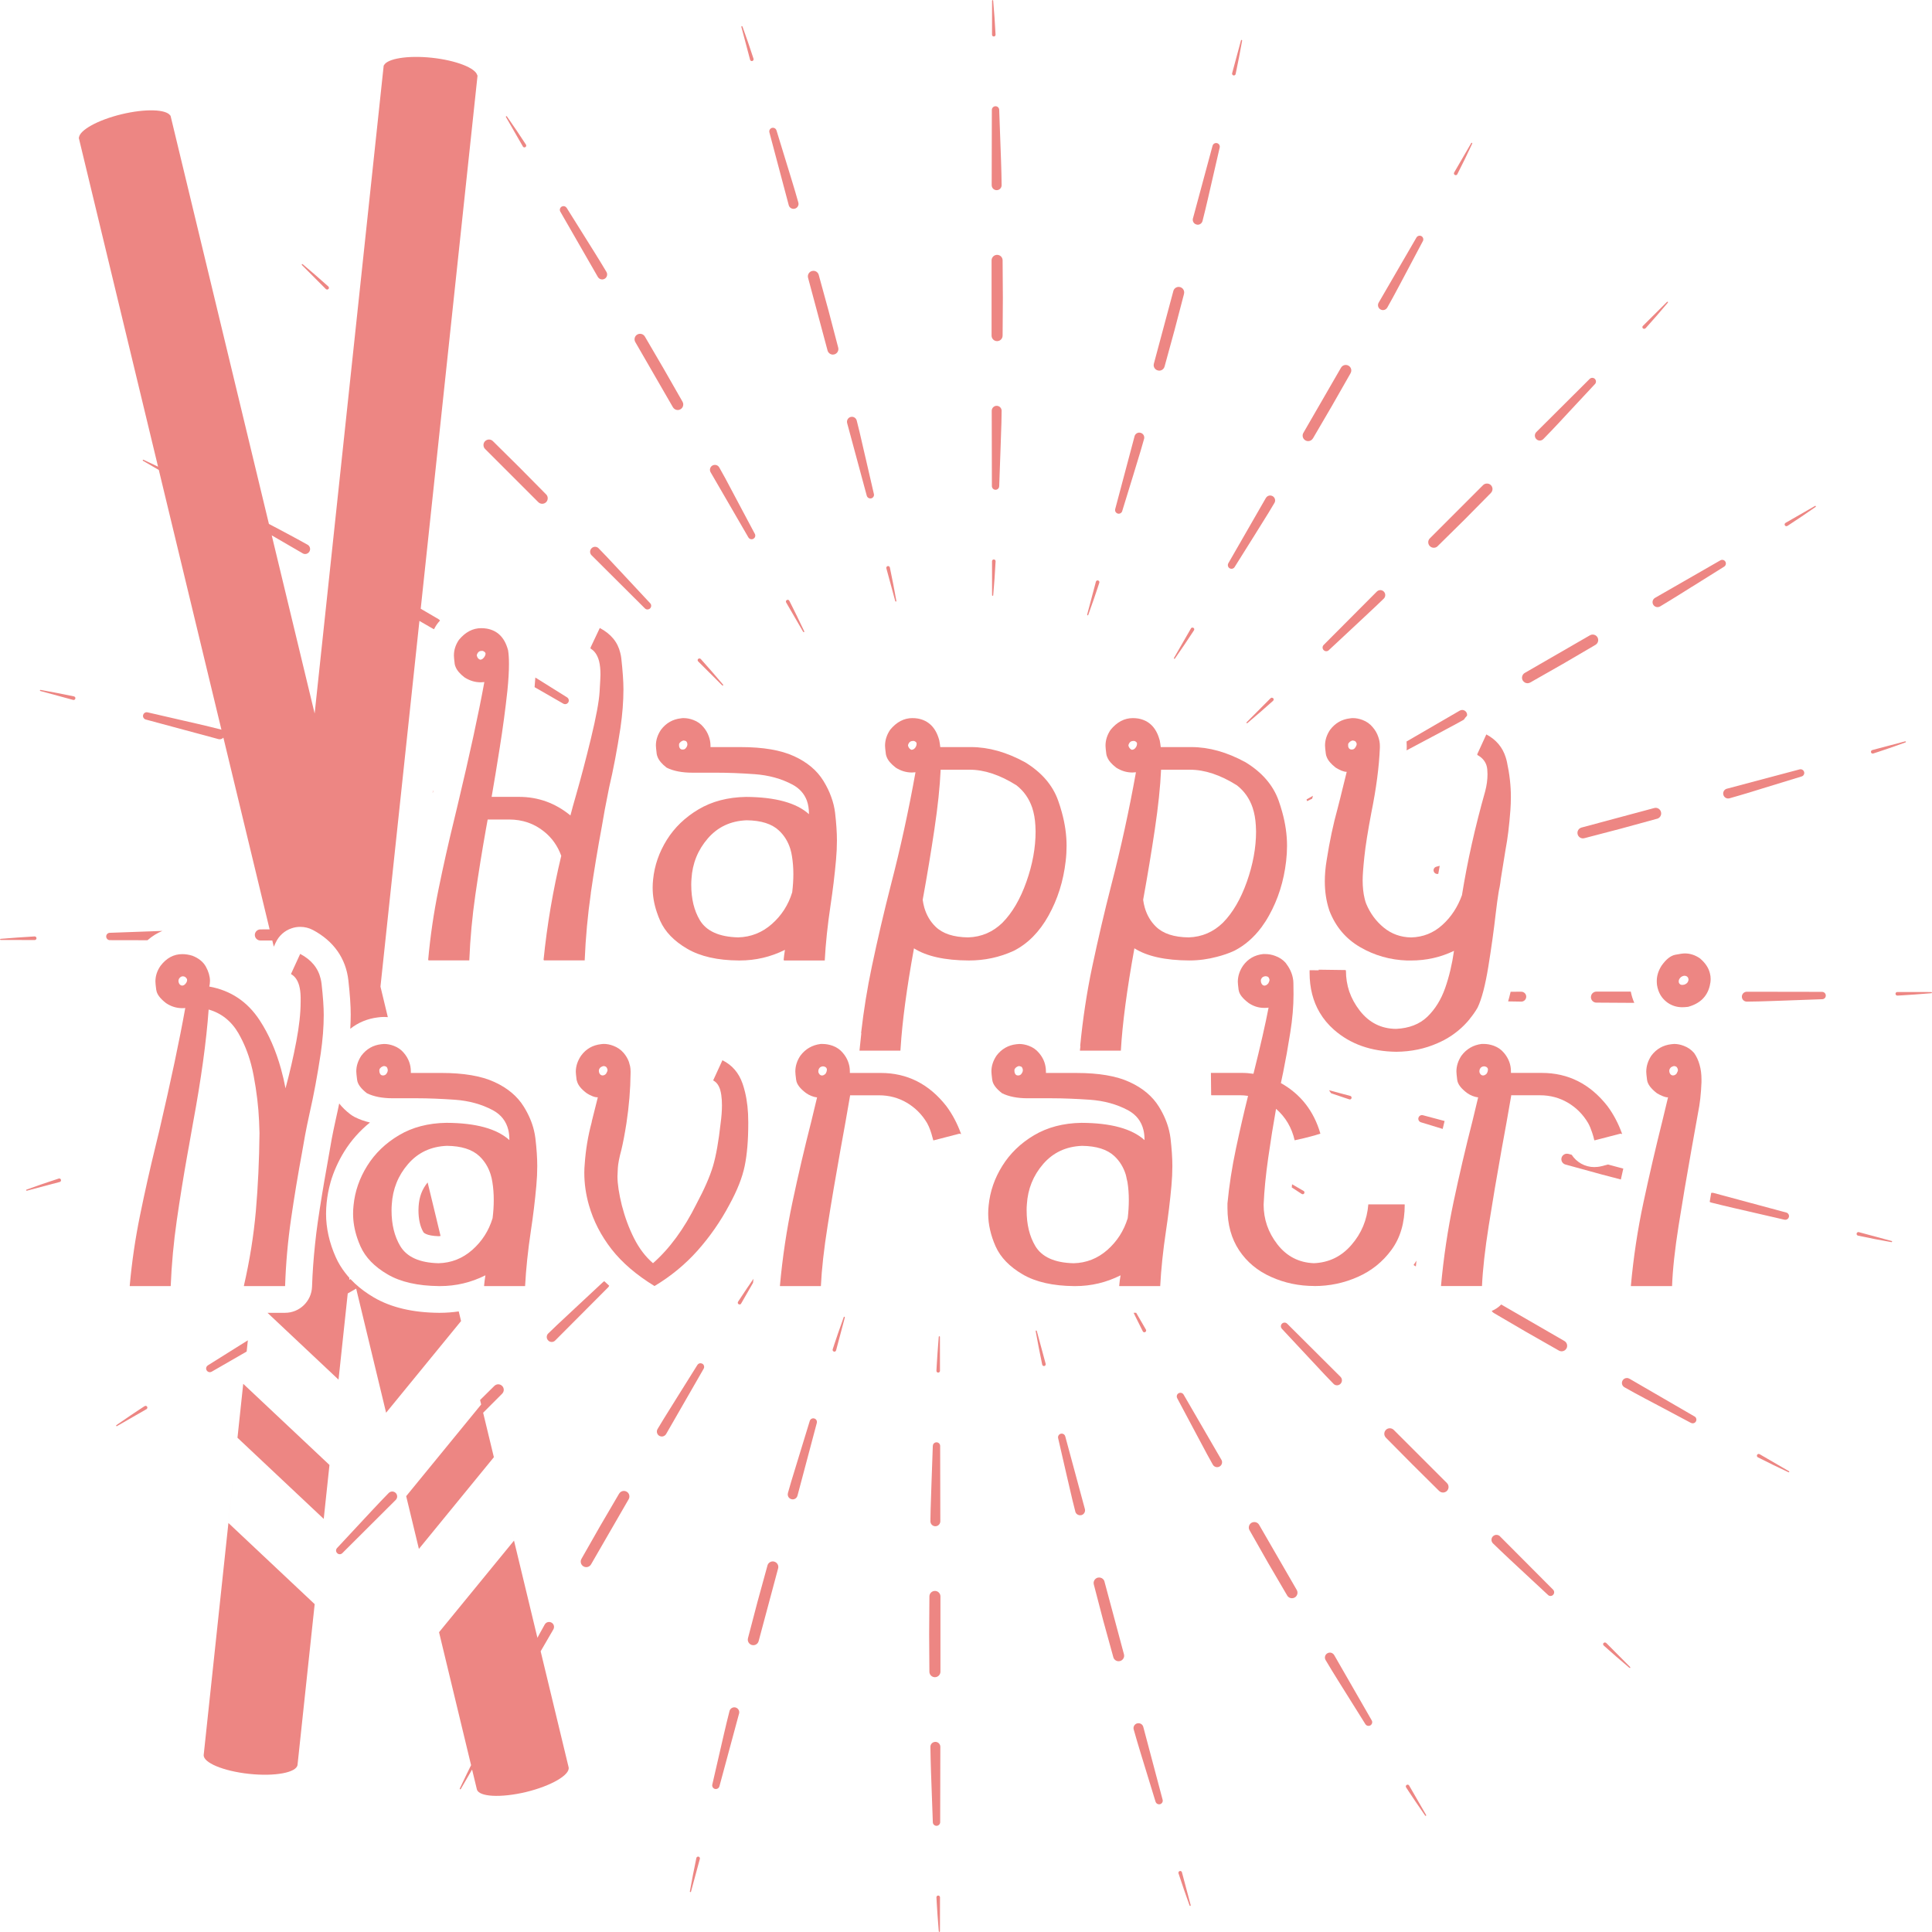<svg id="_Слой_2" xmlns="http://www.w3.org/2000/svg" width="1079.97" height="1080" viewBox="0 0 1079.97 1080"><g id="Navratri02_394057284"><g id="Navratri02_394057284-2"><path d="M554.88.0l-.32.32-.03 19.03v.11c.03.54.47.94 1 .94h.05c.54-.04.96-.49.93-1.05.0.0-.25-4.76-.58-9.52-.37-4.76-.76-9.52-.76-9.52v-.04l-.3-.29z" fill="#ed8683"/><path d="M554.36 103.49v.11c.03 1.5 1.26 2.7 2.76 2.7h.06c1.53-.02 2.74-1.3 2.72-2.81.0.0-.06-2.63-.12-6.58-.06-3.95-.31-9.21-.48-14.47-.39-10.49-.76-21.01-.76-21.01v-.07c-.05-1.12-.95-1.98-2.05-1.98s-2.06.9-2.06 2.06l-.09 42.06z" fill="#ed8683"/><path d="M560.45 187.58s.06-10.49.14-21.01c-.08-10.53-.14-21.01-.14-21.01v-.04c0-1.7-1.38-3.06-3.08-3.06s-3.09 1.38-3.09 3.1v42.03c0 1.71 1.37 3.1 3.07 3.1h0c1.7.0 3.09-1.35 3.09-3.07v-.03z" fill="#ed8683"/><path d="M558.53 271.79l.02-.07s.36-10.53.75-21.01c.17-5.26.34-10.53.49-14.47.07-3.95.11-6.58.11-6.58v-.04c0-1.53-1.25-2.78-2.77-2.78s-2.76 1.25-2.76 2.78v.04l.09 42.07c0 1.08.87 2.02 1.97 2.05h.07c1.11.0 2.01-.86 2.04-1.98z" fill="#ed8683"/><path d="M555.53 312.73c-.56.0-1 .43-1 1.01v.04l.03 19.03.3.3.33-.27v-.03s.39-4.76.76-9.52c.31-4.76.58-9.52.58-9.52v-.07c0-.54-.44-.97-.99-.97z" fill="#ed8683"/><path d="M419.3 33.45c.14.43.53.68.96.68l.3-.03c.54-.18.82-.76.65-1.28.0.0-1.47-4.52-3.02-9.05-1.6-4.49-3.18-8.99-3.18-8.99l-.02-.02-.37-.2-.23.38 4.89 18.4.02.05v.05z" fill="#ed8683"/><path d="M440.22 93.03c-3.09-10.05-6.16-20.11-6.16-20.11l-.03-.07c-.26-.86-1.07-1.44-1.96-1.44l-.52.07c-1.1.29-1.76 1.41-1.46 2.53l10.8 40.64.02.05v.04c.35 1.23 1.46 2 2.67 2l.77-.11c1.48-.41 2.33-1.95 1.91-3.42.0.0-.73-2.53-1.82-6.33-1.09-3.78-2.69-8.8-4.21-13.84z" fill="#ed8683"/><path d="M463.22 173.95c-2.78-10.13-5.55-20.26-5.55-20.26v-.03c-.39-1.37-1.62-2.27-2.98-2.27l-.8.11c-1.65.43-2.63 2.13-2.19 3.78l10.89 40.63c.37 1.37 1.62 2.31 2.98 2.31l.77-.11c1.66-.43 2.64-2.13 2.21-3.78v-.02s-2.67-10.17-5.33-20.35z" fill="#ed8683"/><path d="M483.74 255.57c-1.17-5.12-2.37-10.28-3.26-14.11-.95-3.8-1.58-6.38-1.58-6.38l-.02-.05c-.34-1.23-1.45-2.04-2.67-2.04l-.71.09c-1.48.4-2.35 1.95-1.95 3.41v.03s10.97 40.61 10.97 40.61c.25.9 1.08 1.51 1.98 1.51l.46-.05c1.11-.25 1.8-1.35 1.54-2.45l-.02-.07s-2.35-10.25-4.73-20.49z" fill="#ed8683"/><path d="M496.43 316.43l-.26.02c-.53.16-.85.69-.71 1.25l.02.03 4.98 18.36.36.25.25-.36v-.03s-.88-4.7-1.75-9.39c-.91-4.67-1.9-9.36-1.9-9.36l-.02-.05c-.13-.43-.52-.72-.95-.72z" fill="#ed8683"/><path d="M292.28 81.9l.03.03c.2.31.51.47.85.47l.54-.16c.46-.31.6-.92.3-1.4.0.0-2.6-3.98-5.26-7.95-2.71-3.93-5.41-7.86-5.41-7.86V65l-.43-.09-.11.45 9.48 16.49.03.05z" fill="#ed8683"/><path d="M316.78 116.25l-.05-.07c-.39-.61-1.05-.95-1.73-.95-.36.0-.71.09-1.03.27-.97.58-1.32 1.82-.76 2.81l20.97 36.48.03.05.02.02c.52.86 1.44 1.35 2.38 1.35.49.0.97-.13 1.42-.4 1.33-.81 1.74-2.5.96-3.82.0.0-1.35-2.25-3.39-5.63-2.03-3.37-4.87-7.8-7.64-12.27-5.59-8.93-11.17-17.85-11.17-17.85z" fill="#ed8683"/><path d="M378.85 229.21c.52.0 1.05-.15 1.52-.43 1.48-.83 2-2.72 1.16-4.2v-.02s-5.23-9.14-10.44-18.26c-5.3-9.1-10.61-18.17-10.61-18.17v-.02c-.59-.97-1.62-1.52-2.68-1.52-.52.0-1.06.11-1.54.4-1.49.85-1.99 2.74-1.13 4.23l21.03 36.43c.58.97 1.61 1.55 2.68 1.55z" fill="#ed8683"/><path d="M405.25 267.03c-1.93-3.44-3.19-5.73-3.19-5.73l-.04-.07c-.5-.88-1.44-1.37-2.4-1.37-.46.0-.94.13-1.38.36-1.33.78-1.78 2.45-1.01 3.8l.03.03 21.09 36.37c.4.67 1.08 1.03 1.8 1.03.33.0.66-.09.95-.26 1-.52 1.39-1.76.86-2.76l-.05-.07s-4.93-9.3-9.87-18.56c-2.47-4.67-4.95-9.3-6.79-12.78z" fill="#ed8683"/><path d="M441.19 335.8l-.02-.04c-.18-.3-.52-.49-.85-.49l-.5.13c-.48.27-.64.88-.37 1.37l.02.04 9.55 16.47.42.11.15-.4v-.04s-2.07-4.31-4.13-8.61c-2.09-4.29-4.25-8.54-4.26-8.54z" fill="#ed8683"/><path d="M182.16 161.61l.04.04.66.25.76-.33c.36-.42.32-1.05-.08-1.42.0.0-3.54-3.17-7.14-6.31-3.63-3.1-7.25-6.2-7.25-6.2h-.45v.45l13.44 13.48.03.03z" fill="#ed8683"/><path d="M275.53 246.59c-.6-.6-1.39-.9-2.17-.9s-1.58.3-2.2.9c-1.2 1.21-1.2 3.17.0 4.38l29.75 29.74c.6.59 1.38.9 2.18.9s1.56-.31 2.17-.88c1.2-1.21 1.22-3.15.03-4.38h-.02s-7.39-7.48-14.79-14.96c-7.47-7.41-14.95-14.8-14.95-14.8h-.02z" fill="#ed8683"/><path d="M361.96 340.67c.5.0 1-.18 1.39-.54.83-.78.88-2.09.11-2.9l-.05-.05s-7.17-7.71-14.35-15.39c-3.59-3.86-7.18-7.7-9.88-10.56-2.74-2.85-4.56-4.72-4.56-4.72l-.04-.07c-.55-.52-1.25-.79-1.94-.79s-1.42.27-1.97.83c-1.08 1.08-1.08 2.83.0 3.91l.03.02 29.79 29.67c.4.42.93.61 1.46.61z" fill="#ed8683"/><path d="M391.67 368.31l-.7-.28-.7.28c-.39.38-.39 1.03.0 1.41l.03.03 13.48 13.45h.44l.03-.43-.02-.02s-3.11-3.62-6.22-7.26c-3.13-3.6-6.31-7.14-6.31-7.14l-.04-.04z" fill="#ed8683"/><path d="M80.21 257.01l-.03-.04-.41.15.12.43 8.89 5.16 35.01 145.23-.3-.15s-2.56-.63-6.38-1.59c-3.82-.97-8.97-2.09-14.09-3.28-10.25-2.36-20.5-4.72-20.5-4.72l-.08-.02-.45-.05c-.92.0-1.73.61-1.98 1.53-.3 1.1.35 2.22 1.44 2.54l40.61 10.94.06.02.05.02.67.07c.79.0 1.5-.38 2.03-.92l25.84 107.17c-3.15.03-5.16.03-5.16.03h-.03c-1.69.02-3.07 1.41-3.07 3.1s1.4 3.1 3.11 3.1h6.65l.84 3.48 1.06-2.31c1.74-3.76 4.96-6.69 8.88-7.98 1.58-.56 3.21-.81 4.84-.81 2.46.0 4.88.58 7.09 1.75 11.59 6.16 18.44 15.9 19.82 28.17.87 7.87 1.31 14.11 1.31 19.08.0 2.6-.11 5.26-.25 7.97 4.4-3.48 9.61-5.66 15.41-6.36 1.2-.18 2.38-.25 3.53-.25.69.0 1.37.04 2.05.09l-4.11-17.05 21.77-204.42 7.52 4.34.66.27c.47-.87.9-1.7 1.46-2.51.26-.38.52-.74.8-1.06.37-.45.72-.83 1.08-1.27-.24-.3-.54-.58-.9-.79l-.02-.02s-4.27-2.49-9.87-5.77l31.77-298.13-.15-.02c-.87-4.07-11.72-8.36-25.35-9.84-13.59-1.44-25.12.48-26.85 4.27h-.11l-38.6 362.28-23.99-99.58 17.26 10.02.05.04.03.02c.42.25.88.36 1.33.36.98.0 1.92-.54 2.42-1.44.76-1.35.26-3.03-1.08-3.78.0.0-2.3-1.26-5.75-3.17-3.45-1.93-8.12-4.32-12.75-6.81-1.05-.54-2.06-1.08-3.08-1.62L95.3 64.56l-.12.03c-2.22-3.53-13.88-3.94-27.18-.74-13.32 3.21-23.52 8.89-23.86 13.05l-.13.03 44.34 183.94c-4.15-1.98-8.15-3.87-8.15-3.87z" fill="#ed8683"/><path d="M298.84 384.12l16.03 9.21c.32.18.68.29 1.03.29.68.0 1.36-.36 1.74-.97.6-.93.32-2.22-.66-2.83l-.06-.04s-8.8-5.5-17.67-11.05c-.11 1.68-.25 3.5-.42 5.39z" fill="#ed8683"/><path d="M41.39 389.28s-4.69-.97-9.36-1.89c-4.7-.88-9.39-1.75-9.39-1.75h-.02l-.37.22.23.38 18.36 4.99.05.02h.05l.21.04c.47.0.87-.34.98-.83.11-.52-.24-1.05-.76-1.17z" fill="#ed8683"/><path d="M241.88 443.29c.13-.54.26-1.08.37-1.6l-.32.7c-.08.3-.06.61-.05.9z" fill="#ed8683"/><path d="M19.41 525.47h.04c.56-.04.98-.49.95-1.06-.03-.52-.47-.96-1.01-.96h-.03s-4.78.29-9.54.62c-4.76.36-9.52.74-9.52.74h-.03l-.29.3.31.32 19.05.04h.05z" fill="#ed8683"/><path d="M90.77 520.37c-2.63.11-5.47.22-8.33.3-10.5.4-21.03.76-21.03.76h-.07c-1.1.04-1.98.94-1.98 2.06s.92 2.05 2.05 2.05l21.03.04c2.74-2.41 5.58-4.07 8.33-5.21z" fill="#ed8683"/><path d="M33.13 658.74l-.31.07s-4.53 1.46-9.04 2.99c-4.51 1.61-9.01 3.21-9.01 3.21h-.02l-.2.38.38.22 18.4-4.88h.05l.05-.02c.51-.16.8-.74.63-1.26-.13-.43-.52-.7-.95-.7z" fill="#ed8683"/><path d="M81.38 785.85l-.54.16s-4 2.59-7.95 5.26c-3.94 2.71-7.88 5.39-7.88 5.39l-.02.02-.09.43.42.11 16.5-9.48.05-.02.06-.04c.45-.31.58-.92.29-1.39-.2-.29-.52-.45-.85-.45z" fill="#ed8683"/><path d="M116.25 763.21l-.06.03c-.93.6-1.24 1.82-.68 2.76.39.67 1.08 1.04 1.79 1.04.33.0.69-.11 1.01-.27l19.57-11.27.67-6.27c-1.46.94-2.96 1.88-4.48 2.79-8.91 5.61-17.83 11.18-17.83 11.18z" fill="#ed8683"/><path d="M219.25 833.74c-.72.0-1.45.3-2 .86.0.0-1.83 1.88-4.56 4.72-2.74 2.83-6.28 6.74-9.89 10.56-7.16 7.71-14.34 15.41-14.34 15.41l-.05.05c-.75.79-.74 2.05.05 2.83.4.42.93.63 1.45.63s1.05-.22 1.45-.61l29.8-29.7.05-.03.02-.04c1.07-1.08 1.03-2.85-.07-3.91-.54-.5-1.24-.78-1.92-.78z" fill="#ed8683"/><path d="M306.43 745.41c-1.08 1.1-1.08 2.83.02 3.91.52.56 1.24.83 1.95.83s1.42-.27 1.96-.85l.03-.02 29.68-29.79.47-.77c-.94-.85-1.86-1.68-2.74-2.54l-.57.38-.05.03s-7.69 7.18-15.4 14.35c-3.84 3.61-7.69 7.18-10.56 9.88-2.84 2.74-4.74 4.56-4.74 4.56l-.03.04z" fill="#ed8683"/><path d="M350.31 833.84c-.5-.29-1.03-.43-1.56-.43-1.07.0-2.09.56-2.67 1.53l-.02.02s-5.31 9.07-10.62 18.15c-5.2 9.14-10.41 18.27-10.41 18.27h0c-.84 1.5-.33 3.37 1.14 4.22.49.29 1.02.42 1.54.42 1.06.0 2.11-.54 2.68-1.55l21.03-36.43c.84-1.46.35-3.35-1.11-4.2z" fill="#ed8683"/><path d="M392.66 762.35c-.35-.2-.72-.31-1.1-.31-.68.0-1.35.34-1.72.96l-.05.07s-5.59 8.92-11.17 17.84c-2.76 4.47-5.55 8.94-7.64 12.27-2.05 3.39-3.4 5.62-3.4 5.62l-.03.05c-.76 1.33-.3 3.01 1.01 3.79.44.23.93.36 1.39.36.95.0 1.89-.51 2.41-1.39l.02-.04 20.96-36.46c.53-.95.25-2.18-.68-2.78z" fill="#ed8683"/><path d="M421.19 714.82c-.97 1.41-2.16 3.12-3.36 4.9-2.66 3.95-5.26 7.93-5.26 7.93l-.03.07c-.28.47-.11 1.06.37 1.33l.5.15c.34.0.68-.18.85-.51l.03-.03 6.65-11.57c.08-.76.16-1.52.25-2.27z" fill="#ed8683"/><path d="M390.46 1037.84l-.21-.02c-.46.0-.88.32-.99.79.0.0-.97 4.67-1.89 9.34-.89 4.7-1.76 9.41-1.76 9.41h0l.23.36.4-.22 4.96-18.36v-.06s.03-.05.03-.05c.12-.52-.22-1.08-.77-1.19z" fill="#ed8683"/><path d="M411.13 954.45l-.67-.07c-1.24.0-2.38.87-2.68 2.11.0.0-.63 2.54-1.59 6.38-.95 3.84-2.08 8.96-3.28 14.09-2.36 10.26-4.72 20.5-4.72 20.5l-.02.09c-.25 1.06.4 2.15 1.46 2.45l.55.05c.91.0 1.74-.61 1.97-1.51l10.96-40.61.03-.07.02-.03c.36-1.5-.54-2.98-2.03-3.37z" fill="#ed8683"/><path d="M432.81 872.92l-.81-.11c-1.36.0-2.62.9-2.99 2.27v.02s-2.78 10.15-5.57 20.28c-2.66 10.18-5.33 20.35-5.33 20.35v.02c-.43 1.66.54 3.32 2.18 3.79l.81.11c1.38.0 2.62-.93 2.98-2.31l10.88-40.62c.45-1.64-.51-3.32-2.15-3.78z" fill="#ed8683"/><path d="M455.21 792.93l-.6-.11c-.88.0-1.7.58-1.95 1.44l-.02.07s-3.09 10.07-6.16 20.11c-1.54 5.04-3.06 10.07-4.23 13.84-1.07 3.8-1.81 6.31-1.81 6.31v.07c-.4 1.48.48 2.99 1.95 3.37l.71.11c1.23.0 2.34-.81 2.67-2.05l.02-.04 10.8-40.64c.28-1.08-.33-2.17-1.38-2.49z" fill="#ed8683"/><path d="M471.67 736.16v.04s-1.59 4.5-3.18 8.99c-1.55 4.5-3.02 9.06-3.02 9.06l-.02.04c-.15.54.18 1.08.71 1.23l.25.04c.44.0.85-.29.95-.76l.02-.03 4.9-18.39-.22-.39-.41.18z" fill="#ed8683"/><path d="M524.46 1059.58h-.05c-.56.03-.97.52-.95 1.06.0.0.24 4.76.58 9.52.37 4.78.74 9.52.74 9.52l.02.02.31.3.31-.32.03-19.03v-.11c-.03-.52-.47-.95-.99-.95z" fill="#ed8683"/><path d="M522.85 973.7h-.05c-1.52.02-2.75 1.28-2.71 2.81.0.0.03 2.65.12 6.58.06 3.95.3 9.19.47 14.45.38 10.51.76 21.03.76 21.03v.07c.04 1.1.95 1.98 2.06 1.98s2.05-.92 2.05-2.05l.09-42.07v-.11c-.03-1.49-1.27-2.7-2.78-2.7z" fill="#ed8683"/><path d="M522.63 889.32h-.03c-1.69.0-3.06 1.37-3.07 3.05v.03s-.06 10.51-.14 21.02c.07 10.52.13 21.03.13 21.03v.03c.01 1.69 1.39 3.06 3.08 3.06s3.1-1.37 3.1-3.1v-42.05c0-1.69-1.37-3.08-3.07-3.08z" fill="#ed8683"/><path d="M521.45 808.2l-.02.07s-.36 10.53-.74 21.03c-.18 5.26-.34 10.52-.48 14.45-.08 3.96-.12 6.58-.12 6.58v.05c0 1.53 1.23 2.78 2.76 2.78s2.78-1.26 2.78-2.79v-.03l-.09-42.07c0-1.08-.86-2-1.98-2.03h-.07c-1.1.0-2.01.87-2.04 1.96z" fill="#ed8683"/><path d="M524.46 767.27h0c.54.0.98-.45.98-1.01v-.05l-.03-19.01-.3-.33-.33.29-.02.04s-.36 4.76-.72 9.5c-.34 4.78-.58 9.52-.58 9.52v.07c0 .54.43.99.99.99z" fill="#ed8683"/><path d="M660.69 1046.6v-.04c-.15-.45-.54-.7-.96-.7l-.31.06c-.54.16-.82.74-.65 1.26.0.0 1.48 4.53 3.03 9.03 1.58 4.51 3.19 9.01 3.19 9.01v.02l.39.2.23-.38-4.9-18.4-.02-.05z" fill="#ed8683"/><path d="M639.1 965.36l-.03-.06v-.03c-.35-1.23-1.46-2-2.66-2l-.78.09c-1.48.43-2.33 1.96-1.89 3.43.0.0.72 2.54 1.82 6.34 1.08 3.78 2.67 8.79 4.2 13.84 3.08 10.06 6.16 20.1 6.16 20.1l.02.07c.27.88 1.08 1.46 1.97 1.46l.53-.05c1.1-.32 1.76-1.42 1.45-2.52l-10.79-40.66z" fill="#ed8683"/><path d="M617.4 884.07c-.37-1.35-1.62-2.25-2.98-2.25l-.79.07c-1.64.45-2.64 2.13-2.2 3.78v.02s2.66 10.17 5.31 20.35c2.79 10.13 5.59 20.28 5.59 20.28v.02c.37 1.37 1.61 2.27 2.96 2.27l.81-.11c1.64-.43 2.63-2.14 2.18-3.78l-10.89-40.64z" fill="#ed8683"/><path d="M606.43 843.49l-10.97-40.6c-.23-.9-1.07-1.52-1.97-1.52l-.47.06c-1.1.27-1.78 1.35-1.54 2.47l.02.07s2.37 10.24 4.71 20.49c1.21 5.12 2.39 10.24 3.28 14.08.96 3.84 1.6 6.38 1.6 6.38v.07c.33 1.21 1.45 2.02 2.68 2.02l.72-.07c1.49-.4 2.34-1.93 1.95-3.39v-.06z" fill="#ed8683"/><path d="M579.55 743.91l-.37-.23-.25.38h0s.88 4.7 1.76 9.41c.91 4.67 1.89 9.34 1.89 9.34l.02.04c.12.45.52.76.95.76l.27-.03c.53-.15.85-.72.68-1.23v-.05l-4.96-18.37z" fill="#ed8683"/><path d="M787.72 998.1l-.04-.04c-.2-.3-.5-.47-.83-.47l-.54.16c-.47.3-.6.92-.31 1.39.0.0 2.6 4 5.28 7.95 2.68 3.95 5.4 7.87 5.4 7.87v.02s.42.11.42.11l.13-.45-9.5-16.49-.02-.05z" fill="#ed8683"/><path d="M745.82 925.22l-.03-.06-.02-.03c-.53-.87-1.45-1.35-2.39-1.35-.47.0-.97.13-1.42.41-1.31.77-1.74 2.49-.94 3.8.0.0 1.34 2.25 3.38 5.62 2.03 3.39 4.87 7.82 7.64 12.29 5.59 8.92 11.17 17.84 11.17 17.84l.04.07c.39.61 1.05.94 1.74.94.36.0.69-.07 1.04-.27.97-.58 1.31-1.82.76-2.79l-20.97-36.48z" fill="#ed8683"/><path d="M703.83 852.34c-.57-.99-1.6-1.53-2.67-1.53-.52.0-1.05.13-1.53.38-1.48.86-2.01 2.74-1.15 4.21h.01s5.19 9.16 10.4 18.3c5.31 9.06 10.62 18.15 10.62 18.15v.04c.6.97 1.61 1.51 2.67 1.51.53.0 1.06-.14 1.56-.41 1.47-.85 1.98-2.74 1.13-4.22l-21.04-36.42z" fill="#ed8683"/><path d="M682.72 815.95l-21.1-36.39c-.37-.65-1.06-1.01-1.77-1.01-.32.0-.66.07-.97.23-1 .52-1.37 1.78-.84 2.78l.03.07s4.93 9.28 9.88 18.56c2.46 4.63 4.94 9.28 6.81 12.76 1.9 3.48 3.18 5.75 3.18 5.75l.03.06c.51.88 1.44 1.38 2.39 1.38.48.0.95-.13 1.4-.38 1.31-.76 1.76-2.45 1-3.78l-.04-.04z" fill="#ed8683"/><path d="M638.83 744.22c.19.33.51.52.87.52l.5-.15c.48-.29.63-.88.36-1.37l-.04-.05-5.41-9.34h-1.43c.28.6.58 1.21.87 1.8 2.09 4.27 4.24 8.52 4.24 8.52l.03.05z" fill="#ed8683"/><path d="M897.84 918.37l-.04-.02-.67-.27-.76.32c-.36.42-.32 1.05.08 1.42.0.0 3.55 3.17 7.14 6.31 3.63 3.12 7.26 6.2 7.26 6.2l.02.02.42-.02v-.43l-13.43-13.5-.03-.03z" fill="#ed8683"/><path d="M838.5 858.82l-.04-.05-.04-.04c-.53-.5-1.23-.76-1.93-.76s-1.44.29-1.99.85c-1.06 1.1-1.03 2.85.07 3.93.0.0 1.9 1.82 4.73 4.54 2.84 2.74 6.72 6.29 10.56 9.89 7.71 7.17 15.41 14.33 15.41 14.33l.05.06c.39.38.89.56 1.39.56.53.0 1.05-.18 1.45-.62.8-.79.8-2.09.01-2.9l-29.68-29.79z" fill="#ed8683"/><path d="M779.08 799.29c-.61-.6-1.4-.9-2.19-.9s-1.56.27-2.16.88c-1.22 1.21-1.23 3.16-.03 4.36v.02s7.4 7.48 14.8 14.94c7.46 7.39 14.94 14.82 14.94 14.82h.02c.6.6 1.4.9 2.18.9s1.58-.32 2.18-.9c1.21-1.23 1.21-3.17.0-4.4l-29.74-29.72z" fill="#ed8683"/><path d="M745.37 773.5l.05.04c.52.56 1.23.83 1.94.83s1.42-.27 1.97-.83c1.07-1.08 1.07-2.83-.01-3.91l-.03-.04-29.79-29.68c-.4-.38-.92-.59-1.44-.59s-1.01.2-1.41.56c-.82.76-.87 2.05-.09 2.88l.04.07s7.18 7.68 14.35 15.37c3.58 3.86 7.19 7.69 9.88 10.58 2.73 2.83 4.56 4.72 4.56 4.72z" fill="#ed8683"/><path d="M983.64 812.9l-.06-.02-.05-.04-.45-.11c-.37.0-.72.22-.89.56-.24.49-.05 1.08.44 1.33.0.0 4.25 2.15 8.52 4.25 4.32 2.05 8.62 4.11 8.62 4.11l.03.02.41-.13-.12-.43-16.45-9.55z" fill="#ed8683"/><path d="M947.24 791.8l-36.38-21.11-.06-.02-.05-.02c-.42-.25-.87-.36-1.33-.36-.98.0-1.94.52-2.43 1.44-.74 1.35-.26 3.01 1.09 3.75.0.0 2.3 1.28 5.75 3.21 3.44 1.91 8.13 4.33 12.76 6.79 9.29 4.94 18.59 9.89 18.59 9.89h.06c.31.18.63.25.97.25.71.0 1.39-.36 1.78-1.03.56-.97.23-2.25-.75-2.81z" fill="#ed8683"/><path d="M874.47 749.6l-35.31-20.4c-1.49 1.55-3.27 2.78-5.29 3.57.25.45.59.85 1.07 1.13l.02.02s9.07 5.3 18.16 10.62c9.12 5.23 18.26 10.4 18.26 10.4l.03.02c.48.29 1 .41 1.52.41 1.06.0 2.11-.56 2.69-1.55.84-1.48.34-3.37-1.15-4.22z" fill="#ed8683"/><path d="M791.79 704.71c-.52.81-1.05 1.64-1.62 2.43.46.27.86.52 1.28.79.12-1.08.23-2.15.34-3.23z" fill="#ed8683"/><path d="M722.26 662.01c-.05.58-.11 1.17-.18 1.75 3.03 2 5.56 3.64 5.56 3.64l.06.03.5.14c.34.0.67-.18.86-.52.27-.47.1-1.08-.37-1.35h-.04l-6.39-3.7z" fill="#ed8683"/><path d="M1039.13 688.78l-.05-.02-.06-.02-.2-.02c-.47.0-.89.33-.97.8-.12.54.21 1.06.76 1.19.0.0 4.67.97 9.34 1.91 4.7.86 9.4 1.73 9.4 1.73h.02l.37-.22-.23-.4-18.38-4.96z" fill="#ed8683"/><path d="M997.53 681.8l.46.04c.92.0 1.74-.6 1.98-1.5.3-1.1-.35-2.23-1.45-2.54l-40.6-10.94-.05-.02-.05-.02-.68-.07-.6.09c-.28 1.68-.55 3.31-.83 4.99.25.16.48.3.78.38.0.0 2.55.61 6.38 1.57 3.83.96 8.97 2.09 14.09 3.28 10.26 2.36 20.51 4.74 20.51 4.74h.06z" fill="#ed8683"/><path d="M907.41 653.24l-8.53-2.29-3.65.94c-1.24.32-2.76.5-4.04.5-5.24.0-9.91-2.72-12.64-6.89l-1.86-.5-.81-.09c-1.34.0-2.59.9-2.98 2.25-.45 1.66.52 3.33 2.17 3.8h.02s10.14 2.79 20.28 5.57c3.73.97 7.45 1.95 10.67 2.79.45-2.03.9-4.06 1.37-6.09z" fill="#ed8683"/><path d="M794.87 623.32c-.88.0-1.68.58-1.96 1.46-.32 1.08.29 2.23 1.37 2.56l.05.02s5.33 1.64 12.11 3.7c.38-1.46.71-2.96 1.08-4.43l-12.13-3.23-.52-.07z" fill="#ed8683"/><path d="M754.74 612.6l-11.85-3.17c.4.56.78 1.1 1.15 1.66.38.14.76.25 1.13.4 4.53 1.57 9.04 3.03 9.04 3.03h.06l.25.07c.43.0.86-.3.97-.76.14-.52-.18-1.08-.71-1.23h-.05z" fill="#ed8683"/><path d="M1060.63 554.53h-.12c-.55.0-.97.48-.93 1.04.03.52.47.96 1.01.96h.04s4.75-.25 9.51-.6c4.76-.36 9.51-.74 9.51-.74h.05l.27-.33-.32-.31-19.02-.03z" fill="#ed8683"/><path d="M1018.57 554.44l-42.06-.07h-.11c-1.52.04-2.75 1.28-2.71 2.83.02 1.51 1.26 2.7 2.77 2.7h.05s2.63-.03 6.57-.11c3.94-.07 9.2-.32 14.46-.48 10.51-.38 21.02-.76 21.02-.76h.07c1.11-.03 1.97-.93 1.97-2.03.0-1.15-.9-2.07-2.05-2.07z" fill="#ed8683"/><path d="M889.31 557.36c-.01 1.7 1.35 3.1 3.07 3.1h.01s10.52.06 21.03.13h.14c-.88-1.96-1.52-4.09-1.97-6.29h-19.19c-1.7.0-3.07 1.35-3.08 3.06z" fill="#ed8683"/><path d="M850.32 559.9h.06c1.52.0 2.77-1.24 2.77-2.78.0-1.51-1.24-2.76-2.77-2.76h-.06l-5.89.02c-.45 1.91-.91 3.68-1.4 5.37l.74.03c3.94.07 6.56.11 6.56.11z" fill="#ed8683"/><path d="M1047.16 421.19s4.52-1.46 9.04-3.01c4.5-1.58 8.99-3.19 8.99-3.19l.03-.02.2-.36-.38-.23-18.4 4.88-.06.02-.05.02c-.53.18-.81.74-.65 1.26.14.41.52.69.95.69l.32-.06z" fill="#ed8683"/><path d="M966.01 446.35l.78-.11s2.52-.72 6.31-1.82c3.78-1.08 8.81-2.67 13.83-4.22 10.07-3.06 20.13-6.16 20.13-6.16l.07-.02c1.04-.32 1.66-1.41 1.37-2.49-.23-.9-1.07-1.53-1.98-1.53l-.52.07-40.65 10.81-.05.02h-.06c-1.47.43-2.31 1.96-1.88 3.43.35 1.23 1.46 2.02 2.66 2.02z" fill="#ed8683"/><path d="M926.33 457.67c1.62-.45 2.6-2.13 2.14-3.79-.36-1.37-1.6-2.31-2.97-2.31l-.8.11-40.63 10.91c-1.64.45-2.61 2.11-2.19 3.73.36 1.42 1.61 2.33 2.99 2.33l.78-.11h0s10.18-2.65 20.35-5.32c10.15-2.78 20.28-5.55 20.28-5.55h.03z" fill="#ed8683"/><path d="M801.41 486.96c.21.93 1.05 1.58 1.98 1.58l.47-.05h.06l.07-.04c.27-1.5.51-2.97.8-4.47l-1.94.52c-1.05.29-1.7 1.37-1.45 2.45z" fill="#ed8683"/><path d="M1014.97 283.32l.11-.43-.44-.11-16.5 9.48-.06.03-.04.04c-.46.29-.59.92-.28 1.37.17.29.51.45.82.45l.56-.16s3.98-2.6 7.95-5.26c3.93-2.68 7.88-5.41 7.88-5.41h0z" fill="#ed8683"/><path d="M945.89 327.94c8.91-5.57 17.83-11.15 17.83-11.15l.07-.04c.93-.59 1.24-1.82.69-2.78-.37-.67-1.07-1.03-1.79-1.03-.35.0-.7.09-1.03.29l-36.46 20.94-.05.04-.04.02c-1.32.77-1.74 2.5-.95 3.8.52.87 1.43 1.35 2.37 1.35.49.0.99-.14 1.44-.38.0.0 2.25-1.39 5.62-3.41 3.38-2.02 7.82-4.88 12.28-7.66z" fill="#ed8683"/><path d="M855.39 381.52l.02-.02s9.14-5.19 18.27-10.4c9.07-5.3 18.15-10.62 18.15-10.62l.02-.02c1.47-.85 1.96-2.72 1.12-4.22-.58-.99-1.62-1.53-2.68-1.53-.52.0-1.05.14-1.54.42l-36.42 21.03c-1.47.85-1.97 2.74-1.14 4.2.58.99 1.62 1.57 2.68 1.57.52.0 1.04-.15 1.53-.42z" fill="#ed8683"/><path d="M786.35 416.58v1.64c-.03.4-.07.81-.09 1.23 3.57-1.89 8.75-4.63 13.93-7.41 4.64-2.45 9.28-4.94 12.76-6.81 2.58-1.41 4.5-2.47 5.32-2.94.52-.79 1.12-1.53 1.78-2.22.1-.59.03-1.24-.31-1.82-.5-.88-1.42-1.39-2.39-1.39-.46.0-.95.15-1.38.38l-.03.02-29.69 17.23c.05.68.09 1.37.09 2.09z" fill="#ed8683"/><path d="M733.92 444.84l-3.57 2.05c.09.32.2.61.29.94.87-.43 1.84-.88 2.85-1.37.15-.56.28-1.08.43-1.62z" fill="#ed8683"/><path d="M919.83 183.53s3.18-3.53 6.31-7.12c3.1-3.64 6.21-7.28 6.21-7.28l.02-.02-.02-.42h-.45l-13.48 13.43-.04.03-.04.04c-.38.41-.34 1.06.07 1.4l.66.27.76-.34z" fill="#ed8683"/><path d="M862.74 245.4s1.82-1.89 4.57-4.72c2.73-2.81 6.27-6.71 9.87-10.56 7.17-7.7 14.35-15.39 14.35-15.39l.06-.05c.73-.81.72-2.07-.06-2.87-.4-.4-.94-.6-1.46-.6s-1.05.2-1.46.6l-29.79 29.68-.05.04-.02.04c-1.07 1.1-1.03 2.86.07 3.91.53.54 1.22.79 1.92.79s1.44-.29 2-.87z" fill="#ed8683"/><path d="M799.27 305.27c.6.61 1.4.92 2.2.92s1.58-.29 2.17-.88v-.03s7.5-7.39 14.97-14.76c7.39-7.48 14.78-14.96 14.78-14.96v-.02c1.21-1.21 1.2-3.15.0-4.36-.6-.61-1.4-.88-2.19-.88s-1.58.27-2.18.88l-29.75 29.76c-1.2 1.17-1.2 3.13.0 4.34z" fill="#ed8683"/><path d="M769.6 330.72l-29.68 29.79c-.78.78-.82 2.05-.05 2.85.4.43.95.67 1.48.67.5.0 1.01-.18 1.42-.56l.05-.06s7.69-7.15 15.39-14.35c3.85-3.58 7.69-7.19 10.56-9.89 2.86-2.72 4.74-4.54 4.74-4.54l.03-.03c1.07-1.08 1.07-2.83.0-3.91-.54-.54-1.25-.83-1.95-.83s-1.41.29-1.95.83l-.03.03z" fill="#ed8683"/><path d="M710.27 390.28l-.04.03-13.44 13.5-.02.39.44.07.03-.03s3.62-3.1 7.26-6.2c3.6-3.15 7.15-6.31 7.15-6.31l.03-.03c.39-.42.39-1.05.0-1.42l-.71-.31-.7.31z" fill="#ed8683"/><path d="M814.62 97.38s2.16-4.25 4.26-8.52c2.05-4.32 4.11-8.65 4.11-8.65h0l-.13-.42-.42.13-9.55 16.45-.03.06-.02.03c-.25.5-.06 1.1.45 1.35l.44.11c.37.0.72-.2.89-.54z" fill="#ed8683"/><path d="M794.6 132c-.33-.18-.69-.25-1.03-.25-.7.0-1.4.36-1.78 1.01l-21.11 36.39-.02.05-.03.04c-.74 1.33-.25 3.03 1.09 3.75.42.25.88.36 1.32.36.99.0 1.94-.51 2.45-1.44.0.0 1.27-2.31 3.18-5.73 1.92-3.46 4.33-8.14 6.82-12.76 4.92-9.3 9.86-18.6 9.86-18.6l.04-.07c.5-.95.16-2.16-.79-2.74z" fill="#ed8683"/><path d="M729.68 246.16c.49.29 1.03.43 1.55.43 1.06.0 2.09-.54 2.67-1.53h.02s5.29-9.1 10.61-18.16c5.21-9.14 10.42-18.26 10.42-18.26v-.04c.85-1.48.33-3.35-1.13-4.18-.49-.29-1.03-.43-1.53-.43-1.08.0-2.13.56-2.68 1.55l-21.03 36.42c-.86 1.46-.36 3.33 1.12 4.2z" fill="#ed8683"/><path d="M712.41 281.12c.77-1.32.31-2.99-1.01-3.77-.45-.23-.92-.38-1.39-.38-.95.0-1.89.5-2.4 1.41l-.03.03-20.95 36.44c-.54.97-.25 2.2.69 2.8.34.2.71.3 1.08.3.68.0 1.35-.34 1.75-.97l.03-.07s5.58-8.9 11.16-17.81c2.78-4.47 5.56-8.94 7.65-12.29 2.03-3.39 3.38-5.63 3.38-5.63l.03-.07z" fill="#ed8683"/><path d="M656.72 368.19l.02-.02s2.71-3.93 5.41-7.88c2.67-3.95 5.27-7.95 5.27-7.95l.02-.05c.29-.48.12-1.08-.36-1.35l-.5-.14c-.34.0-.68.18-.86.5l-.03.06-9.49 16.49.1.43.43-.09z" fill="#ed8683"/><path d="M693.73 22.46l-4.96 18.4-.02.05-.02.06c-.11.52.23 1.06.78 1.19l.2.02c.47.0.89-.32.99-.79.0.0.98-4.67 1.9-9.34.88-4.7 1.75-9.4 1.75-9.4v-.04l-.24-.34-.38.2z" fill="#ed8683"/><path d="M668.84 125.51l.68.11c1.23.0 2.37-.85 2.69-2.13.0.0.63-2.54 1.58-6.38.96-3.82 2.08-8.96 3.27-14.08 2.36-10.25 4.72-20.49 4.72-20.49l.02-.07c.24-1.08-.4-2.16-1.46-2.45l-.56-.07c-.91.0-1.73.6-1.97 1.51l-10.96 40.62-.03.04v.03c-.37 1.5.53 2.99 2.02 3.35z" fill="#ed8683"/><path d="M661.84 164.26c.44-1.66-.54-3.33-2.17-3.78l-.81-.11c-1.36.0-2.62.94-2.97 2.31l-10.89 40.62c-.45 1.64.52 3.31 2.18 3.76l.81.13c1.35.0 2.6-.9 2.98-2.29h.01s2.78-10.15 5.56-20.3c2.67-10.16 5.32-20.33 5.32-20.33v-.02z" fill="#ed8683"/><path d="M625.35 287.17c.88.0 1.7-.59 1.97-1.46v-.07s3.09-10.04 6.18-20.1c1.52-5.05 3.07-10.07 4.2-13.84 1.09-3.8 1.82-6.34 1.82-6.34l.02-.04c.39-1.48-.48-2.99-1.96-3.39l-.71-.11c-1.23.0-2.35.83-2.68 2.07v.05l-10.8 40.63c-.29 1.06.32 2.16 1.38 2.5l.58.09z" fill="#ed8683"/><path d="M608.3 343.8s1.6-4.51 3.18-9.01c1.56-4.51 3.02-9.05 3.02-9.05l.02-.03c.15-.54-.17-1.1-.7-1.23l-.27-.05c-.43.0-.84.3-.95.75l-.02.06-4.89 18.38.2.4.4-.2.02-.02z" fill="#ed8683"/><path d="M132.22 808.76l-18.35 172.17c-.46 4.33 10.89 9.1 25.39 10.65 14.47 1.55 26.61-.74 27.06-5.07l9.58-89.81-48.21-45.35 4.53-42.6z" fill="#ed8683"/><path d="M132.75 803.69 180.96 849.05 184.17 818.9 135.96 773.54 132.75 803.69z" fill="#ed8683"/><path d="M140.19 733.84v0L138.86 746.4 140.19 733.84z" fill="#ed8683"/><path d="M184.77 660.86c.85-3.01 1.96-5.97 3.26-8.85 1.27-2.83 2.73-5.62 4.42-8.33 3.81-6.14 8.63-11.57 14.35-16.22-3.06-.7-5.9-1.73-8.5-3.03-.85-.45-1.67-.94-2.44-1.53-2.49-1.91-4.58-3.94-6.25-6.07-.58 2.87-1.17 5.64-1.78 8.27-1.07 4.87-1.9 8.85-2.41 11.61-.54 3.3-1.12 6.61-1.73 9.86-.36 1.91-.67 3.8-1 5.7-1.89 10.47-3.6 20.89-5.07 30.98-.6 4.09-1.08 8.22-1.52 12.37-.83 7.84-1.41 15.75-1.67 23.63-.28 8.13-6.96 14.6-15.09 14.6h-9.81l39.71 37.36 5.14-48.18 4.72-2.7 3.19 13.21h0l13.54 56.16 41.9-51.24-1.3-5.39c-3.46.49-6.94.78-10.49.78h-.63c-14.49-.11-26.69-2.97-36.27-8.56l-.09-.05c-3.97-2.33-7.48-4.92-10.54-7.75-.87-.81-1.73-1.66-2.52-2.5l-.69.41.11-1.06c-.84-.94-1.63-1.91-2.39-2.88-2.1-2.72-3.86-5.61-5.23-8.69-3.6-8.06-5.43-16.24-5.43-24.35.0-2.07.13-4.18.33-6.13.39-3.88 1.12-7.68 2.18-11.41z" fill="#ed8683"/><path d="M302.23 923.04l7.07-12.18.03-.04.02-.05c.73-1.35.26-3.03-1.08-3.75-.42-.25-.88-.36-1.35-.36-.97.0-1.93.5-2.43 1.44.0.0-1.28 2.29-3.18 5.73-.28.51-.59 1.12-.9 1.68l-16.68-69.24 3.59 14.92-41.9 51.2 17.91 74.33c-.68 1.33-1.45 2.88-2.21 4.47-2.06 4.27-4.12 8.6-4.12 8.6l-.02.02.13.41.44-.13 6.34-10.94 2.67 11.05c1.01 4.24 13.35 4.9 27.49 1.52 14.17-3.44 24.8-9.66 23.79-13.88l-15.62-64.79z" fill="#ed8683"/><path d="M270.08 789.7l10.61-10.63c1.21-1.21 1.21-3.14.01-4.34-.6-.61-1.39-.92-2.19-.92s-1.57.31-2.17.9h0s-3.46 3.41-7.98 7.88l.6 2.49v.02l-41.91 51.24 7.11 29.48 41.91-51.26-6-24.86z" fill="#ed8683"/><path d="M238.07 689.77c1.38.65 3.73 1.15 7.06 1.26.4-.02.76-.09 1.14-.13l-2.08-8.63h.01l-5.16-21.3c-3.08 3.8-4.7 7.97-5.04 13.37-.06.68-.08 1.41-.08 2.13.0 5.1.94 9.23 2.76 12.29.2.34.68.68 1.39 1.01z" fill="#ed8683"/><path d="M382.18 401.4c-.5.0-1.03.05-1.55.14-4.61.51-8.34 2.67-11.17 6.42-1.88 2.83-2.82 5.73-2.82 8.74.0.78.17 2.33.44 4.67.09.61.27 1.21.53 1.84.75 1.89 2.39 3.86 5.04 5.91 3.77 1.87 8.57 2.81 14.39 2.81h13.49c6.34.0 13.45.27 21.34.83 7.88.58 14.94 2.52 21.19 5.86 3.85 2.09 6.49 5.03 7.93 8.81.81 2.2 1.21 4.67 1.21 7.43v.25c-7.04-6.34-18.75-9.55-35.21-9.64-10.2.18-19.03 2.5-26.53 6.96-7.49 4.45-13.41 10.15-17.73 17.07-4.33 6.96-6.87 14.33-7.65 22.13-.17 1.53-.25 3.06-.25 4.61.0 4.51.78 9.08 2.33 13.66.54 1.62 1.16 3.23 1.87 4.83 2.74 6.13 7.78 11.35 15.09 15.61 7.34 4.29 16.94 6.49 28.86 6.56h.51c8.92.0 17.35-1.98 25.29-5.94-.32 1.89-.56 3.78-.73 5.62h.15l-.03.32h22.86c.51-9.59 1.59-19.82 3.22-30.71 1.28-8.47 2.31-16.94 3.07-25.41.35-3.78.52-7.42.52-10.94.0-4.45-.35-9.61-1.03-15.48-.35-2.94-1.06-5.87-2.14-8.81-1.06-3.03-2.53-6.04-4.39-9.05-3.58-5.84-9.07-10.44-16.45-13.82-7.37-3.37-17.27-5.06-29.67-5.06h-16.99v-.7c0-1.89-.34-3.7-.99-5.41-.64-1.8-1.62-3.5-2.97-5.08-1.46-1.78-3.34-3.13-5.66-3.98-1.8-.68-3.6-1.03-5.4-1.03zm4.22 93.22c0-1.12.04-2.2.13-3.32.51-8.65 3.56-16.18 9.13-22.62 5.56-6.43 12.81-9.82 21.71-10.15 8.05.09 14.08 1.98 18.06 5.73 2.94 2.74 5.04 6.13 6.32 10.18.41 1.35.73 2.72.95 4.18.51 3.17.78 6.51.78 10.02.0 3.24-.22 6.63-.65 10.15-2.13 7.01-5.94 12.94-11.37 17.73-5.43 4.79-11.72 7.28-18.81 7.46-10.62-.25-17.78-3.48-21.47-9.64-1.58-2.67-2.76-5.61-3.56-8.83-.8-3.33-1.22-6.96-1.22-10.9zm-6.81-77.72v-.83c0-.4.35-.88 1.04-1.48.6-.43 1.15-.65 1.67-.65.17.0.5.09.97.25.4.17.69.58.88 1.21l.1.65c0 .52-.16 1.06-.5 1.68v-.13l-.27.43-.37.45-.65.4c-.26.07-.57.11-.89.11-.68.0-1.2-.23-1.55-.76l-.31-.63-.11-.7z" fill="#ed8683"/><path d="M537.21 633.81c-2.07-5.73-4.8-10.94-8.24-15.55-9.68-12.33-21.87-18.49-36.61-18.49h-17.3v-.9c0-1.88-.33-3.66-.96-5.33-.64-1.77-1.61-3.41-2.94-4.96-1.45-1.78-3.33-3.12-5.65-3.98-1.88-.67-3.77-1.03-5.65-1.03h-1.15c-4.72.6-8.49 2.79-11.32 6.56-1.88 2.83-2.81 5.77-2.81 8.85.0.79.14 2.33.45 4.65l.04.11v.03c.3 2.31 2.13 4.7 5.46 7.21.94.67 1.97 1.24 3.08 1.66 1.12.43 2.06.68 2.83.76h.3c-1.03 4.4-2.07 8.8-3.18 13.23-3.85 15.08-7.39 30.2-10.6 45.4-3.22 15.23-5.56 30.8-7 46.74h.05v.14s22.85.0 22.85.0c.44-9.35 1.69-20.65 3.8-33.92 2.08-13.29 4.47-27.32 7.13-42.16 1.87-10.18 3.68-20.29 5.38-30.3v-.27h16.2c5.65.0 10.83 1.39 15.55 4.16 4.71 2.79 8.48 6.59 11.32 11.37 1.29 2.33 2.25 5.05 3.01 8.04.13.49.3.92.41 1.46l.04.14h.26l14.38-3.73.9.25-.07-.17.04.02zm-74.97-35.84c-.05.68-.23 1.33-.6 1.91l-.11.27-.52.45-.64.4c-.25.11-.57.18-.91.18-.5.0-.95-.22-1.34-.63-.34-.4-.56-.83-.67-1.28v-.5c0-.87.35-1.58 1.03-2.2.51-.32 1.03-.5 1.54-.5.42.0.9.13 1.41.4.3.22.51.43.64.72.11.25.17.5.16.79z" fill="#ed8683"/><path d="M946.95 588.57c-1.54-1.78-3.46-3.12-5.78-3.98-1.79-.67-3.56-1.03-5.27-1.03-.51.0-1.02.06-1.53.13-4.73.52-8.48 2.67-11.3 6.43-1.9 2.9-2.83 5.91-2.83 8.99.0.68.14 2.18.44 4.51l.03.09v.05c.31 2.31 2.13 4.74 5.48 7.34.94.58 2.06 1.15 3.35 1.66 1.03.43 1.88.63 2.56.63h.32c-1.04 4.4-2.08 8.8-3.18 13.23-3.78 15.08-7.28 30.2-10.54 45.4-3.27 15.23-5.61 30.8-7.06 46.74h.05l-.02.14h23c.33-9.24 1.56-20.51 3.66-33.81 2.1-13.27 4.48-27.32 7.12-42.14 1.3-7.01 2.54-13.95 3.73-20.82 1.03-4.95 1.68-10.69 1.93-17.19v-1.55c0-2.97-.34-5.68-1.05-8.13-.68-2.49-1.7-4.72-3.1-6.69zm-13.83 9.95c0-.7.34-1.35 1.01-1.97.69-.41 1.29-.63 1.8-.63.17.0.47.09.9.25.41.18.75.63 1.01 1.38l.11.51c0 .52-.21 1.12-.65 1.8l.14-.11-.33.45-.45.45-.64.36-.78.15c-.67.0-1.21-.29-1.6-.85-.18-.25-.31-.52-.4-.85-.09-.3-.13-.61-.13-.95z" fill="#ed8683"/><path d="M330.25 499.25c1.8-12.4 3.86-24.82 6.17-37.25.52-3.17 1.07-6.34 1.66-9.48.6-3.28 1.42-7.41 2.45-12.47 2.31-9.77 4.41-20.84 6.3-33.17 1.11-7.62 1.67-14.81 1.67-21.59.0-4.34-.41-10.17-1.21-17.41-.13-1.03-.32-2-.57-2.96-1.4-5.95-5.2-10.58-11.44-13.88l-5.28 11.17.22.13-.11.21c2.29 1.3 3.86 3.64 4.77 7.01.53 2.13.78 4.65.78 7.55.0 1.03-.17 4.25-.5 9.71-.34 5.43-1.95 14.06-4.81 25.88-2.87 11.82-5.6 22.17-8.16 31.09-1.53 5.31-2.65 9.34-3.33 12.05-8.4-6.92-18-10.4-28.78-10.4h-15.27c.09-.6.19-1.24.34-1.96 1.12-6.34 2.52-14.92 4.23-25.7 1.72-10.8 3.13-21.32 4.24-31.6.6-5.93.89-10.94.89-15.03.0-3.1-.17-5.68-.51-7.73l-.09-.29-.02-.04c-1.88-6.76-5.82-10.65-11.81-11.7-1.02-.16-2.05-.25-3.08-.25-4.71.0-8.86 2.18-12.47 6.54-1.87 2.76-2.8 5.66-2.8 8.76.0.76.15 2.29.43 4.61.08.58.25 1.19.52 1.77.74 1.88 2.39 3.86 5.05 5.89 2.83 1.78 5.82 2.7 8.99 2.7.64.0 1.32-.05 2.02-.13-3.25 17.77-8.2 40.57-14.84 68.4l-2.03 8.47c-3.17 12.94-6.09 25.94-8.74 38.93-2.67 13.03-4.59 26.17-5.79 39.45h.15l-.04.32h22.88c.5-12.33 1.64-24.56 3.4-36.74 1.76-12.15 3.7-24.28 5.85-36.35l1.02-5.66h11.95c7.55.0 14.08 2.27 19.67 6.81 4.38 3.53 7.53 8.04 9.51 13.48-4.61 19.18-7.92 38.55-9.89 58.14h.15l-.03.32h22.87c.52-12.65 1.67-25.23 3.46-37.65zM266.52 366.4c0-.43.18-.9.52-1.4.35-.52.78-.86 1.3-1.03.33-.09.68-.13 1.02-.13h.51c.41.18.81.4 1.16.7l.32.47.08.41c-.08.78-.4 1.5-.96 2.18-.56.7-1.18 1.08-1.87 1.15-.33.0-.72-.2-1.15-.56-.4-.36-.66-.86-.85-1.48l-.08-.33z" fill="#ed8683"/><path d="M586.13 511.79c5.09-9.12 8.29-19.27 9.57-30.39.35-2.92.51-5.78.51-8.61.0-6.13-.9-12.42-2.7-18.87-.58-2.15-1.25-4.29-2.03-6.45-3.07-8.61-9.24-15.75-18.49-21.39-10.37-5.66-20.43-8.47-30.2-8.47h-17.08l-.09.07c-.16-1.39-.35-2.69-.58-3.86l-.09-.27v-.05c-1.9-6.78-5.84-10.72-11.85-11.84-1.02-.16-2.04-.25-3.07-.25-4.72.0-8.87 2.18-12.47 6.56-1.88 2.83-2.83 5.77-2.83 8.87.0.78.15 2.29.45 4.63.07.56.26 1.17.52 1.79.74 1.87 2.39 3.82 5.05 5.87 2.81 1.78 5.82 2.69 8.99 2.69.63.0 1.31-.06 2.01-.13-3.84 21.47-8.44 42.52-13.8 63.14-3.85 15.08-7.4 30.22-10.59 45.41-2.58 12.17-4.56 24.57-6.01 37.17l.12.14c-.37 3.23-.72 6.47-1.03 9.75h22.88c.04-.54.07-1.12.12-1.64.93-14.74 3.4-33.25 7.46-55.55 7.02 4.45 17.26 6.73 30.71 6.79 8.81.0 17.18-1.78 25.05-5.4 7.9-4 14.37-10.56 19.47-19.7zm-78.57-95.04c0-.41.17-.9.52-1.4.33-.5.76-.85 1.29-1.01.34-.09.67-.15 1.03-.15h.51c.73.25 1.17.62 1.4 1.05l.05.31v.23c0 .79-.26 1.5-.77 2.2-.52.69-1.16 1.08-1.94 1.14-.32.0-.72-.2-1.15-.63-.4-.4-.68-.88-.86-1.44l-.07-.29zm8.22 86.22c2.5-13.7 4.68-26.87 6.56-39.51 1.89-12.63 3.05-23.68 3.47-33.2h16.18c8.24.0 16.97 2.9 26.21 8.72 4.11 3.21 7.04 7.39 8.79 12.51.99 3.03 1.59 6.34 1.78 10.04.07 1.12.12 2.18.12 3.23.0 9.05-1.7 18.45-5.13 28.12-3.42 9.7-7.89 17.32-13.37 22.89-5.32 5.19-11.69 7.97-19.13 8.22-8.23-.09-14.34-2.09-18.31-6-2.96-2.86-5.03-6.43-6.26-10.61-.4-1.41-.7-2.87-.91-4.4z" fill="#ed8683"/><path d="M626.5 587.29h.05c.85-15 3.37-34.07 7.57-57.19 7.03 4.45 17.26 6.73 30.72 6.79 5.33.0 10.46-.72 15.45-2.05 3.27-.85 6.49-1.89 9.61-3.35 5.87-2.98 10.96-7.39 15.29-13.21 1.47-2 2.88-4.17 4.16-6.49 5.11-9.12 8.3-19.27 9.58-30.39.34-2.92.51-5.78.51-8.61.0-6.13-.9-12.45-2.7-18.91-.58-2.13-1.25-4.25-2.02-6.41-3.09-8.61-9.25-15.75-18.5-21.39-10.37-5.66-20.43-8.47-30.2-8.47h-17.08l-.08.07c-.18-1.39-.35-2.69-.59-3.86l-.09-.27-.02-.05c-1.88-6.78-5.81-10.72-11.82-11.84-1.03-.16-2.06-.25-3.08-.25-4.71.0-8.87 2.18-12.46 6.56-1.89 2.83-2.83 5.77-2.83 8.87.0.78.15 2.29.45 4.63.07.56.25 1.17.52 1.75.73 1.91 2.38 3.86 5.04 5.91 2.82 1.78 5.82 2.69 8.99 2.69.62.0 1.3-.06 2.01-.13-3.84 21.47-8.45 42.52-13.8 63.14-3.87 15.08-7.39 30.22-10.61 45.41-3.06 14.47-5.3 29.32-6.76 44.46h.14c-.1.86-.21 1.71-.29 2.6h22.84zm22.52-157.02h16.2c8.22.0 16.96 2.9 26.21 8.72 4.1 3.21 7.03 7.35 8.77 12.47 1 3.05 1.61 6.38 1.8 10.07.08 1.12.13 2.18.13 3.23.0 9.05-1.73 18.45-5.14 28.12-3.44 9.7-7.89 17.32-13.37 22.89-5.32 5.19-11.7 7.97-19.14 8.22-8.24-.09-14.32-2.09-18.31-6-2.95-2.86-5.02-6.39-6.25-10.61-.4-1.39-.7-2.85-.91-4.4 2.49-13.7 4.67-26.87 6.55-39.51 1.88-12.63 3.05-23.68 3.47-33.2zm-18.24-13.52c0-.41.17-.9.52-1.4.32-.5.76-.85 1.27-1.01.34-.09.68-.15 1.03-.15h.51c.72.25 1.16.62 1.39 1.03l.07.32v.23c0 .79-.26 1.5-.79 2.2-.51.69-1.15 1.08-1.91 1.14-.36.0-.75-.2-1.16-.63-.4-.4-.68-.87-.87-1.42l-.06-.31z" fill="#ed8683"/><path d="M821.55 569.57c1.61-1.96 3.11-4.05 4.41-6.32 2.31-4.8 4.31-12.47 6.03-23.07 1.71-10.58 3.08-20.44 4.11-29.59.6-4.99 1.11-8.79 1.55-11.44.16-1.12.39-2.23.64-3.33.25-1.37.47-2.83.63-4.4.86-5.46 1.77-11.03 2.7-16.69 1.12-5.82 2.02-13.1 2.68-21.85.18-2.49.27-4.97.27-7.46.0-6.14-.72-12.65-2.19-19.45-.19-.9-.42-1.75-.69-2.59-1.76-5.66-5.37-9.95-10.84-12.85l-5.14 11.19.19.13-.07.18c2.51 1.33 4.2 3.25 5.04 5.62.25.76.42 1.57.5 2.42.07.93.13 1.84.13 2.7.0 3.07-.43 6.24-1.28 9.5-5.65 19.95-9.99 39.32-12.99 58.09-2.4 6.67-6.06 12.26-10.99 16.69-4.92 4.47-10.73 6.78-17.41 6.96-5.83-.09-10.91-1.91-15.28-5.46-4.37-3.57-7.66-8.06-9.89-13.43-.32-.83-.58-1.71-.8-2.63-.76-3.03-1.15-6.51-1.15-10.42.0-2.67.31-7.03.96-13.16.64-6.13 1.95-14.33 3.9-24.62 2.76-13.61 4.34-25.74 4.77-36.33v-1.05c0-1.76-.33-3.41-.9-5.01-.65-1.95-1.68-3.77-3.17-5.48-1.47-1.78-3.36-3.13-5.66-3.98-1.8-.68-3.6-1.03-5.4-1.03-.5.0-1.02.05-1.53.14-4.63.51-8.34 2.67-11.18 6.42-1.89 2.83-2.82 5.73-2.82 8.74.0.78.14 2.33.45 4.67.08.61.24 1.21.51 1.8.74 1.93 2.39 3.89 5.05 5.95.94.58 2 1.15 3.21 1.66 1.12.43 2 .65 2.7.65h.21c-1.09 4.43-2.18 8.81-3.25 13.16l-.15.65c-.49 2.05-1.06 4.22-1.66 6.52-2.48 8.94-4.53 18.6-6.16 29.06-.69 4.13-1.03 8.05-1.03 11.82.0 5.73.8 11.1 2.45 16.06l.02.04.08.29c3.43 8.92 9.16 15.72 17.16 20.38 8.01 4.65 16.76 7.17 26.28 7.49h2.18c8.56.0 16.57-1.8 24.04-5.4-1.03 7.35-2.67 14.27-4.93 20.76-2.28 6.49-5.6 11.86-9.97 16.08-4.36 4.18-10.19 6.43-17.47 6.78-8.31-.07-15.08-3.48-20.3-10.2-2.6-3.35-4.55-6.9-5.87-10.69-1.23-3.69-1.86-7.57-1.86-11.66h-.1v-.33s-15.17-.21-15.17-.21l.07.34-5.12-.05v1.42c0 8.5 1.91 15.93 5.65 22.27 2.1 3.55 4.76 6.76 8.04 9.64 9.13 8.02 20.71 12.09 34.76 12.27 8.34-.07 16.04-1.68 23.09-4.81 1.27-.56 2.53-1.15 3.76-1.8 5.68-3.07 10.38-6.99 14.24-11.74zm-67.95-152.67v-.83c0-.4.35-.88 1.03-1.48.6-.43 1.16-.65 1.68-.65.17.0.48.09.96.25.45.18.79.65 1.04 1.35l.07.23c0 .61-.22 1.25-.65 1.95v-.13l-.25.43-.39.45-.65.4c-.26.07-.56.11-.91.11-.59.0-1.11-.23-1.52-.76l-.32-.65-.1-.69z" fill="#ed8683"/><path d="M133.36 577.74c2.97 5.15 5.3 10.87 6.98 17.14.55 2.07 1.04 4.2 1.45 6.42 1.68 8.92 2.68 17.35 3.03 25.32.08 2.39.16 4.61.24 6.69-.16 15.48-.85 30.04-2.04 43.67-1.21 13.62-3.42 27.54-6.69 41.78h.07l-.03.14h23c.42-12.69 1.54-25.23 3.35-37.65 1.8-12.42 3.86-24.83 6.16-37.25.6-3.17 1.16-6.34 1.68-9.52.6-3.24 1.45-7.39 2.57-12.47 2.23-9.75 4.29-20.8 6.16-33.14 1.11-7.63 1.68-14.82 1.68-21.57.0-4.4-.41-10.18-1.22-17.43-.11-.94-.28-1.86-.5-2.74-1.4-5.98-5.2-10.61-11.44-13.91l-5.13 11.18.08.05-.04.09c2.11 1.17 3.62 3.28 4.49 6.31.51 1.84.8 4 .85 6.52v2.58c0 6.24-.8 13.66-2.43 22.21-1.61 8.56-3.62 17.3-6.03 26.2-.71-3.75-1.53-7.32-2.5-10.78-2.87-10.38-6.85-19.5-11.96-27.28-6.79-10.38-16.17-16.65-28.14-18.82.25-1.08.38-2.13.38-3.21.0-1.26-.22-2.56-.6-3.89-.37-1.3-.94-2.65-1.7-4.04-1.5-2.68-4.01-4.72-7.52-6.09-1.96-.61-3.85-.9-5.64-.9-4.8.0-8.88 2.18-12.2 6.56-1.9 2.74-2.84 5.64-2.84 8.73.0.79.15 2.33.45 4.63l.05.16c.3 2.31 2.11 4.74 5.46 7.32 2.81 1.89 5.86 2.81 9.11 2.81.58.0 1.11-.03 1.61-.11-3.17 17.79-8 40.59-14.48 68.43l-2.06 8.51c-3.17 12.92-6.08 25.9-8.73 38.91-2.67 13.01-4.59 26.17-5.78 39.47h.06l-.03.14h22.88c.51-12.33 1.65-24.58 3.4-36.75 1.76-12.16 3.7-24.29 5.85-36.35l1.03-5.68 2.18-12.33c4.53-24.4 7.46-45.56 8.75-63.48 7.19 2.05 12.77 6.54 16.76 13.43zm-33.61-29.34c0-.52.14-.99.4-1.42.6-.85 1.3-1.26 2.13-1.23.8.03 1.43.38 1.86.97l.38.56.08.58c0 .16-.05.47-.17.88-.14.43-.47.9-.95 1.42-.52.5-1.08.78-1.68.78-.86-.09-1.43-.56-1.78-1.41-.14-.38-.25-.78-.25-1.13z" fill="#ed8683"/><path d="M293.52 718.89c.51-9.59 1.58-19.84 3.21-30.71 1.29-8.47 2.32-16.94 3.08-25.45.35-3.77.51-7.39.51-10.92.0-4.45-.34-9.61-1.03-15.47-.18-1.51-.46-3.03-.83-4.54-1.06-4.39-2.94-8.79-5.64-13.15-3.6-5.84-9.08-10.45-16.44-13.82-7.37-3.39-17.27-5.06-29.68-5.06h-17.05v-.9c0-1.88-.31-3.66-.96-5.37-.64-1.73-1.61-3.37-2.93-4.92-1.46-1.78-3.35-3.12-5.66-3.98-1.79-.67-3.58-1.03-5.39-1.03-.51.0-1.03.06-1.54.13-4.64.52-8.36 2.67-11.19 6.43-1.87 2.83-2.82 5.73-2.82 8.74.0.78.15 2.33.45 4.69l.03.14v.02c.31 2.36 2.13 4.8 5.46 7.39 3.78 1.87 8.58 2.81 14.4 2.81h13.49c6.35.0 13.45.29 21.33.83 7.88.58 14.94 2.52 21.2 5.86 4.59 2.49 7.46 6.18 8.64 11.08.38 1.64.57 3.43.57 5.33v.27c-7.02-6.36-18.76-9.57-35.2-9.64-10.21.16-19.04 2.48-26.53 6.94-7.49 4.45-13.41 10.15-17.73 17.09-4.33 6.92-6.88 14.31-7.64 22.08-.17 1.57-.26 3.08-.26 4.65.0 4.49.77 9.01 2.31 13.61.52 1.55 1.13 3.15 1.84 4.72 2.74 6.13 7.77 11.32 15.1 15.61 7.32 4.29 16.93 6.45 28.83 6.56h.52c8.96.0 17.41-2.02 25.37-6.02-.32 2-.58 3.93-.75 5.88h.07l-.02.14h22.86zm-81.46-120.03v-.81c0-.38.34-.88 1.04-1.5.59-.41 1.15-.63 1.66-.63.18.0.5.09.97.25.44.18.74.63.92 1.35l.12.7c0 .49-.17 1.07-.5 1.64v-.11l-.26.45-.39.45-.64.36c-.25.11-.56.15-.9.15-.69.0-1.19-.25-1.54-.78l-.35-.74-.12-.79zm6.81 77.75c0-1.12.05-2.23.13-3.31.52-8.67 3.55-16.2 9.13-22.64 5.57-6.42 12.8-9.8 21.71-10.15 8.05.09 14.07 2 18.06 5.71 2.97 2.79 5.09 6.24 6.37 10.34.41 1.33.74 2.74.96 4.22.52 3.17.77 6.51.77 10.02.0 3.27-.21 6.63-.65 10.15-2.13 7.03-5.92 12.94-11.37 17.75-5.43 4.78-11.72 7.25-18.82 7.43-10.62-.25-17.76-3.46-21.44-9.62-1.62-2.72-2.83-5.73-3.64-9.05-.81-3.32-1.21-6.94-1.21-10.85z" fill="#ed8683"/><path d="M389.95 699.03c6.89-7.75 12.82-16.27 17.79-25.63 4.36-7.97 7.21-15.18 8.54-21.65 1.33-6.49 1.99-14.33 1.99-23.59v-1.01c0-6.16-.6-11.72-1.81-16.69-.39-1.64-.85-3.21-1.37-4.72-2.1-6.06-5.85-10.4-11.26-13.07l-5.14 11.19.08.07-.04.07c1.79.92 3.06 2.65 3.86 5.23.25.88.45 1.82.6 2.85.26 1.8.38 3.71.38 5.77.0 3.03-.25 6.4-.76 10.16-1.12 10.02-2.52 17.95-4.23 23.77-1.73 5.82-4.82 12.89-9.26 21.21-6.94 13.95-15.04 25-24.29 33.13-4.19-3.59-7.72-8.24-10.6-13.93-2.86-5.66-5.13-11.82-6.84-18.45-1.62-6.58-2.43-11.95-2.43-16.17.0-.58.06-2.09.2-4.54.13-2.45.79-5.88 2-10.33.93-3.88 1.87-8.8 2.81-14.78 1.46-9.61 2.23-18.94 2.32-28.03v-1.04c0-.99-.1-1.95-.28-2.88-.09-.47-.25-.9-.38-1.37-.11-.34-.16-.74-.3-1.08-.65-1.77-1.61-3.41-2.94-4.96-1.53-1.78-3.47-3.12-5.78-3.98-1.79-.67-3.54-1.03-5.25-1.03-.52.0-1.04.06-1.55.13-4.71.52-8.44 2.67-11.19 6.43-1.96 2.9-2.95 5.91-2.95 8.99.0.68.15 2.18.44 4.51l.25.83c.54 2.11 2.29 4.33 5.39 6.65.86.58 1.93 1.15 3.21 1.66 1.03.43 1.94.63 2.69.63h.33l-3.32 13.23-.13.76c-2.06 7.71-3.34 15.43-3.86 23.12-.17 1.73-.25 3.41-.25 5.03.0 6.07.86 12.11 2.57 18.11l.05.13v.02c2.49 8.74 6.69 16.9 12.59 24.49 5.91 7.57 13.93 14.44 24.03 20.62 9.16-5.48 17.19-12.11 24.1-19.86zm-55.19-100.51c0-.7.34-1.35 1.03-1.97.68-.41 1.27-.63 1.8-.63.17.0.46.09.89.25.43.18.76.63 1.01 1.38l.11.51c0 .52-.21 1.12-.63 1.8l-.15.27-.5.52-.65.36-.76.15c-.68.0-1.24-.29-1.62-.85-.17-.25-.3-.52-.4-.83-.07-.32-.13-.63-.13-.97z" fill="#ed8683"/><path d="M653.48 631.83c-1.07-4.41-2.94-8.81-5.64-13.17-3.6-5.84-9.09-10.45-16.45-13.82-7.35-3.39-17.26-5.06-29.67-5.06h-17.05v-.9c0-.99-.1-1.95-.28-2.88-.48-2.68-1.69-5.16-3.61-7.41-1.45-1.78-3.34-3.12-5.65-3.98-1.8-.67-3.61-1.03-5.4-1.03-.51.0-1.03.06-1.54.13-4.63.52-8.36 2.67-11.18 6.43-1.88 2.83-2.82 5.73-2.82 8.74.0.78.14 2.33.45 4.69l.04.11v.05c.3 2.36 2.12 4.8 5.46 7.39 3.77 1.87 8.57 2.81 14.4 2.81h13.49c6.34.0 13.45.29 21.34.83 7.85.58 14.94 2.52 21.19 5.86 4.59 2.49 7.46 6.2 8.63 11.08.39 1.64.58 3.43.58 5.33v.27c-7.03-6.36-18.77-9.57-35.22-9.64-10.18.16-19.02 2.48-26.54 6.94-7.49 4.45-13.38 10.15-17.71 17.09-4.34 6.92-6.88 14.31-7.65 22.08-.18 1.57-.26 3.08-.26 4.65.0 3.05.36 6.09 1.07 9.16.69 3.03 1.71 6.09 3.09 9.17 2.74 6.13 7.77 11.32 15.09 15.61 7.33 4.29 16.95 6.45 28.84 6.56h.52c8.97.0 17.43-2.02 25.38-6.02-.33 2-.6 3.93-.76 5.88h.05v.14h22.87c.51-9.59 1.58-19.84 3.21-30.71 1.28-8.47 2.31-16.94 3.08-25.45.34-3.77.51-7.39.51-10.92.0-4.45-.35-9.61-1.02-15.47-.19-1.51-.46-3.01-.83-4.52zm-86.42-32.96v-.81c0-.38.34-.88 1.03-1.5.6-.41 1.15-.63 1.67-.63.17.0.5.09.97.25.44.18.75.63.93 1.35l.12.7c0 .49-.18 1.07-.51 1.64v-.11l-.27.45-.37.45-.64.36c-.26.11-.57.15-.91.15-.69.0-1.2-.25-1.53-.78l-.37-.74-.11-.79zm6.81 77.75c0-1.12.04-2.23.13-3.31.52-8.67 3.55-16.2 9.12-22.64 5.57-6.42 12.8-9.8 21.72-10.15 8.05.09 14.07 2 18.06 5.71 2.98 2.79 5.1 6.24 6.38 10.34.23.76.36 1.55.52 2.33.14.65.33 1.24.45 1.93.5 3.14.75 6.49.75 9.98.0 3.27-.21 6.63-.62 10.15-2.16 7.03-5.94 12.94-11.38 17.75-5.45 4.78-11.72 7.25-18.81 7.43-10.64-.25-17.78-3.46-21.47-9.62-1.61-2.72-2.83-5.73-3.63-9.03-.81-3.33-1.21-6.94-1.21-10.87z" fill="#ed8683"/><path d="M734.74 718.89c8.47.0 16.55-1.69 24.21-5.1 7.66-3.37 13.96-8.42 18.89-15.16 4.92-6.71 7.39-15.12 7.39-25.23h-.05v-.17s-20.3.0-20.3.0c-.69 8.67-3.83 16.22-9.44 22.67-5.6 6.49-12.6 9.88-21.01 10.22-8.38-.34-15.17-3.84-20.36-10.52-2.59-3.35-4.53-6.86-5.82-10.6-1.25-3.68-1.89-7.53-1.89-11.6.33-7.88 1.2-16.64 2.57-26.21 1.36-9.59 2.83-18.73 4.37-27.36 5.31 4.61 8.77 10.49 10.4 17.59 3.68-.76 7.36-1.68 11.06-2.7l3.34-1.03-.06-.13v-.03c-3.67-12.54-11-21.91-22.03-28.1.35-1.86.77-3.86 1.27-6.04 1.36-6.69 2.7-14.09 3.98-22.24 1.21-7.53 1.81-14.65 1.81-21.32.0-.43-.03-2.52-.07-6.31.0-.99-.12-1.97-.33-2.96-.55-2.81-1.89-5.61-4.02-8.36-1.53-1.71-3.45-3.01-5.77-3.84-1.89-.72-3.77-1.05-5.66-1.05h-1.15c-4.7.51-8.44 2.65-11.18 6.43-1.98 2.9-2.96 5.95-2.96 9.1.0.68.15 2.18.43 4.43l.05.14v.04c.31 2.27 2.17 4.67 5.6 7.25 2.66 1.78 5.52 2.7 8.61 2.7h.39c.74.0 1.44-.05 2.11-.14-1.73 9.08-4.54 21.39-8.45 36.98-2.15-.32-4.33-.5-6.57-.5h-17.21l.13 12.33h.05v.16h16.06c1.5.0 3.03.13 4.53.36-2.29 9.15-4.54 18.92-6.77 29.43-2.23 10.52-3.81 20.76-4.75 30.69v2.58c0 4.59.55 8.89 1.64 12.83 1.09 3.93 2.72 7.53 4.9 10.83 4.33 6.5 10.26 11.44 17.8 14.81 7.53 3.41 15.63 5.1 24.29 5.1zm-29.95-170.75c0-.7.34-1.33 1.03-1.95.6-.32 1.12-.5 1.54-.5.26.0.63.05 1.1.2.46.13.81.56 1.07 1.32l.11.51c0 .5-.21 1.15-.64 1.93l-.13.13-.51.51-.64.45-.78.22c-.7.0-1.23-.31-1.61-.9-.18-.29-.3-.56-.39-.88-.09-.32-.15-.67-.15-1.01z" fill="#ed8683"/><path d="M844.72 612.52v-.27h16.18c5.65.0 10.83 1.39 15.55 4.16 4.71 2.79 8.47 6.59 11.3 11.37.89 1.61 1.63 3.43 2.25 5.35.43 1.25.81 2.56 1.12 3.93.02.07.04.14.06.22h0l.05.14h.25l14.39-3.73.9.25-.06-.17.02.02c-2.05-5.73-4.79-10.94-8.22-15.55-9.68-12.33-21.89-18.49-36.61-18.49h-17.3v-.9c0-1.88-.32-3.66-.96-5.37-.65-1.73-1.61-3.37-2.92-4.92-1.48-1.78-3.35-3.12-5.67-3.98-1.87-.67-3.78-1.03-5.65-1.03h-1.16c-4.71.6-8.48 2.79-11.3 6.56-1.88 2.83-2.82 5.77-2.82 8.85.0.79.15 2.33.44 4.65l.03.11v.03c.3 2.31 2.13 4.7 5.47 7.21.93.67 1.96 1.24 3.08 1.66 1.12.43 2.06.68 2.83.76h.31c-1.02 4.4-2.07 8.8-3.18 13.23-3.87 15.08-7.39 30.2-10.61 45.4-3.21 15.23-5.53 30.8-6.99 46.74h.06l-.03.14h22.88c.43-9.35 1.69-20.65 3.8-33.92 2.09-13.29 4.47-27.32 7.12-42.16 1.89-10.18 3.69-20.29 5.41-30.3zm-12.96-14.56c-.05.68-.23 1.33-.58 1.91l-.14.27-.5.45-.65.4c-.26.11-.56.18-.91.18-.5.0-.95-.22-1.34-.63-.35-.4-.57-.83-.66-1.3v-.48c0-.87.34-1.58 1.03-2.2.5-.32 1.03-.5 1.53-.5.43.0.91.13 1.42.4.29.22.5.43.64.72.1.25.17.5.15.79z" fill="#ed8683"/><path d="M956.24 547.25c0-1.12-.14-2.16-.41-3.17-.73-3.07-2.61-5.89-5.68-8.44-2.65-1.8-5.44-2.68-8.35-2.68-1.03.0-2.82.25-5.4.76-2.56.52-5.08 2.52-7.58 6.05-1.8 2.81-2.7 5.69-2.7 8.6.0.79.05 1.53.14 2.31.16 1.07.42 2.06.76 2.99 1 2.87 2.78 5.16 5.31 6.94 2.42 1.62 5.1 2.43 8.1 2.43 1.03.0 2.11-.11 3.22-.23 6.59-1.82 10.62-5.71 12.08-11.72.32-1.28.51-2.58.51-3.84zm-17.85 1.41c0-.7.21-1.3.63-1.8.43-.62 1.03-1.03 1.8-1.28.25-.09.55-.14.9-.14.43.0.86.14 1.28.4.3.25.52.52.67.83l.19.79c0 .62-.21 1.23-.64 1.82-.42.5-1.03.9-1.8 1.15-.34.07-.68.13-1.02.13-.43.0-.82-.09-1.16-.27-.29-.24-.51-.52-.68-.8-.1-.27-.17-.54-.17-.83z" fill="#ed8683"/></g></g></svg>